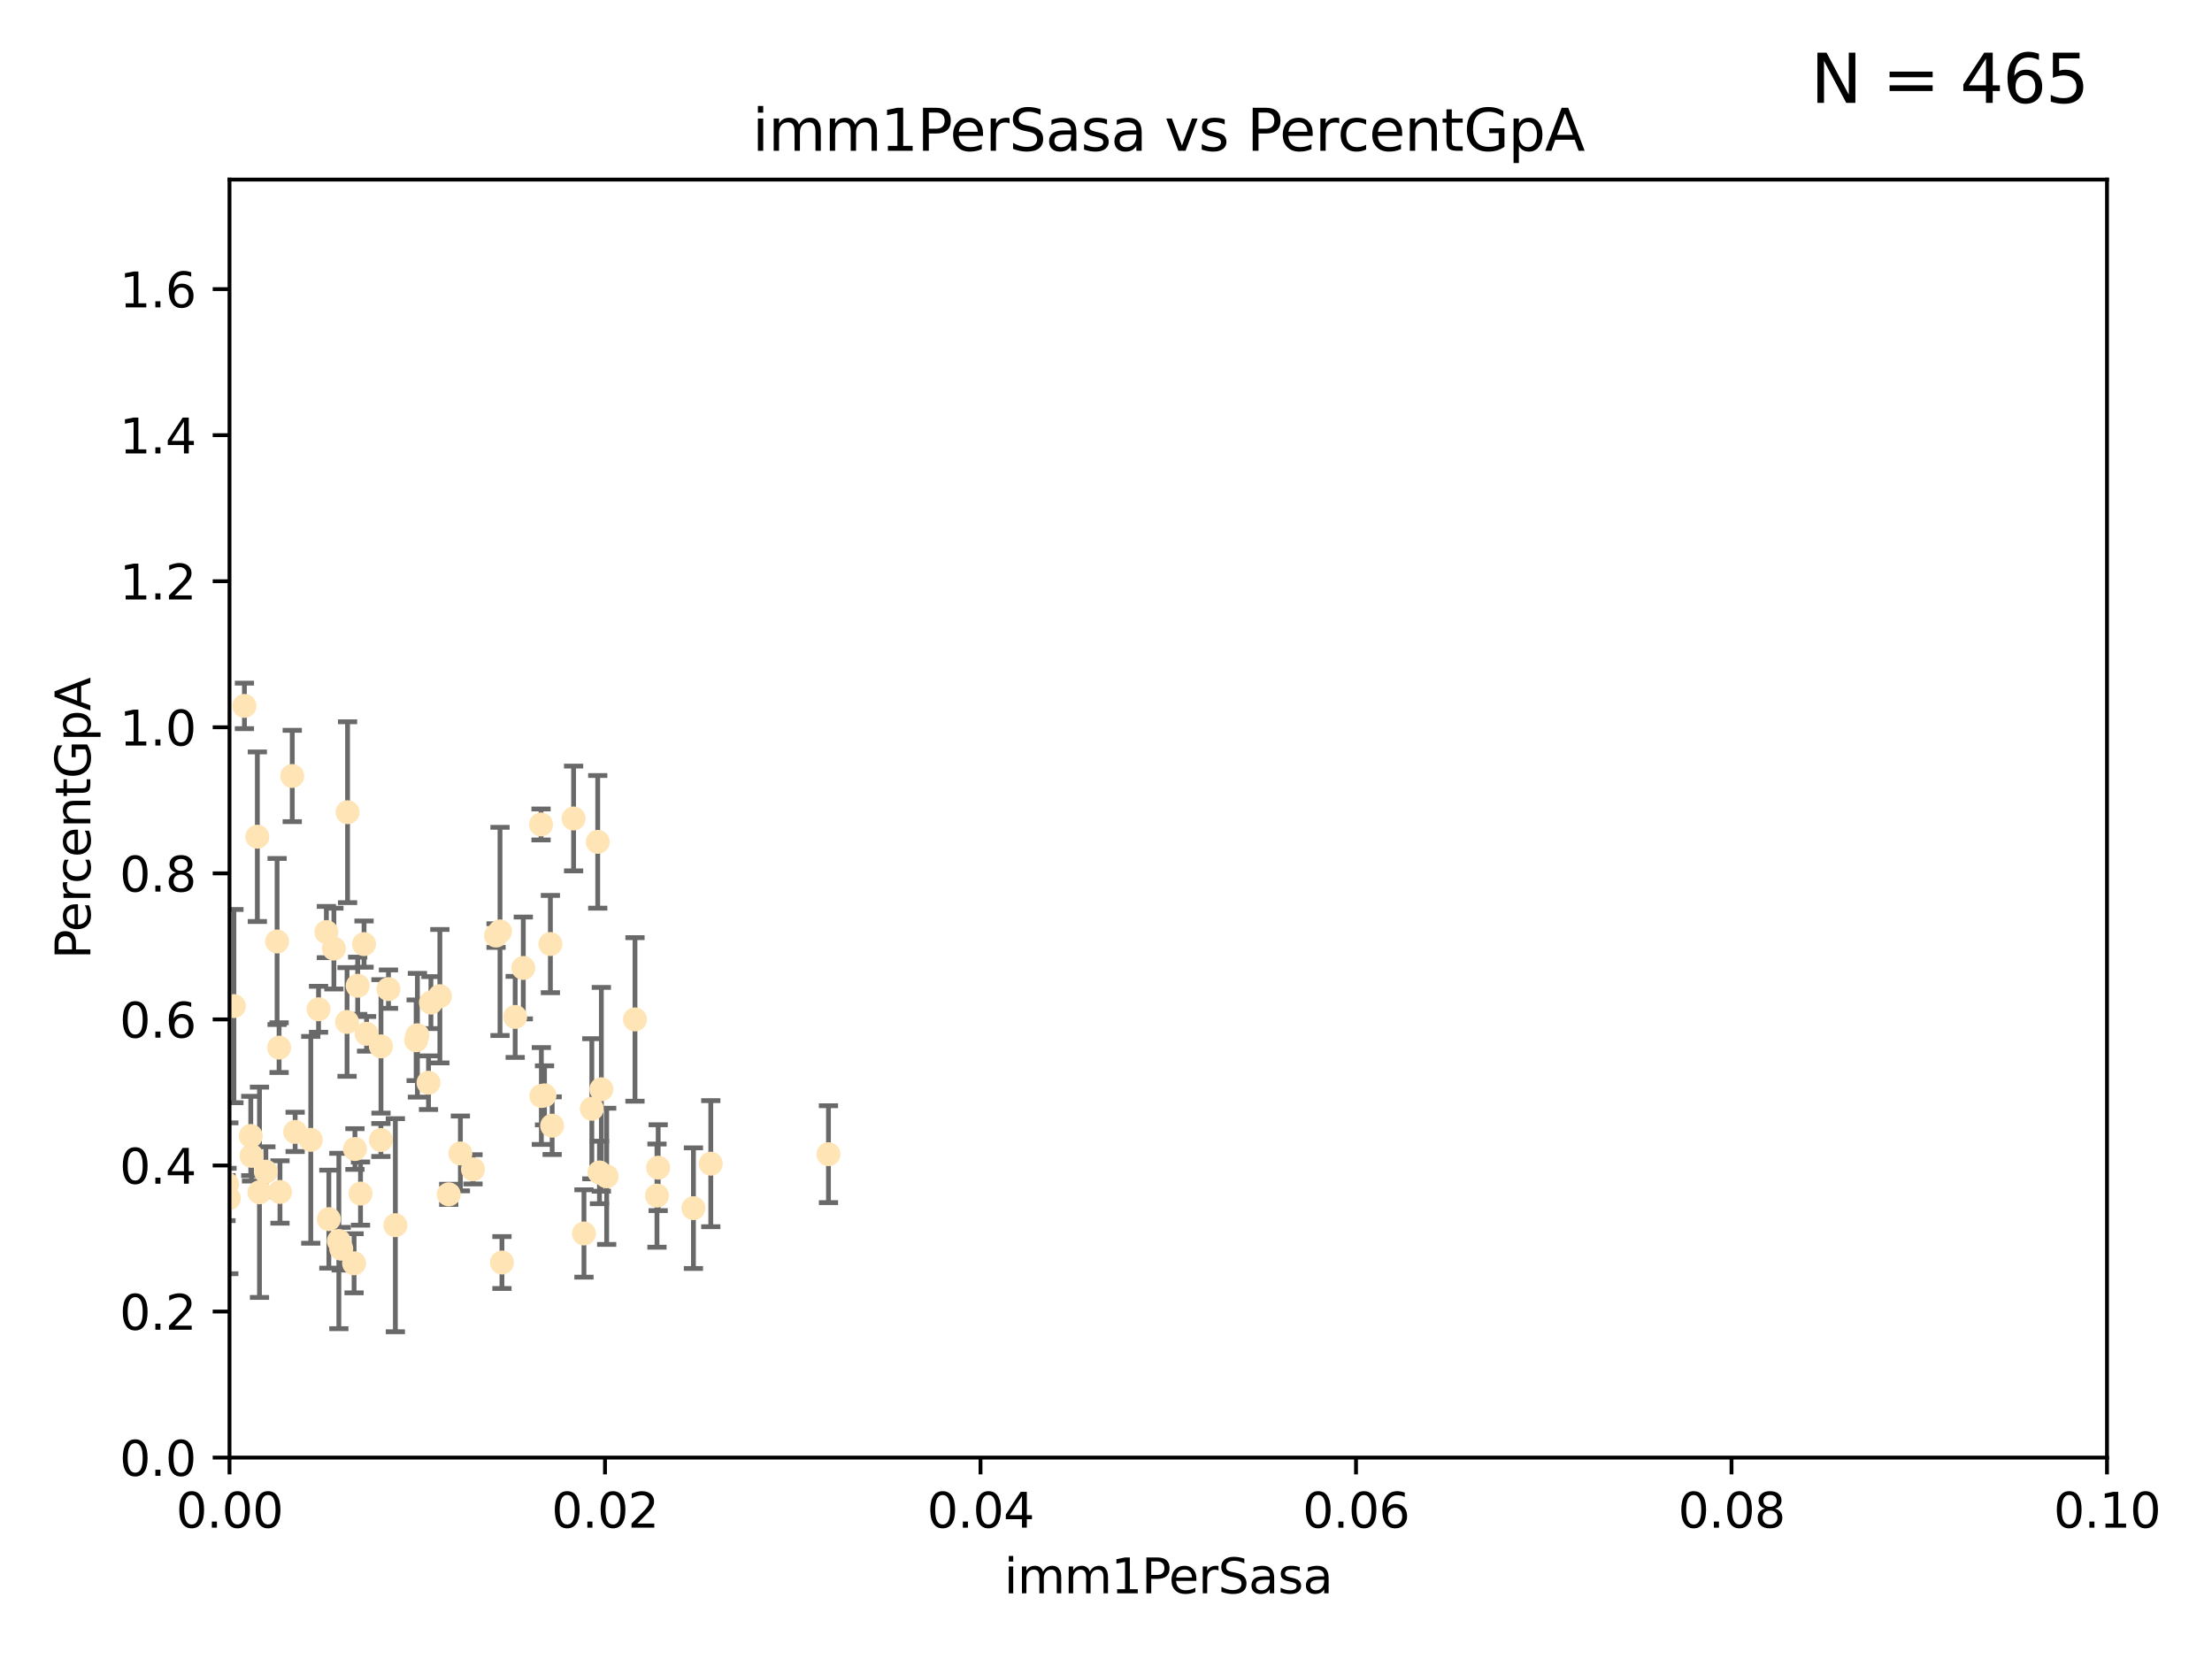 <?xml version="1.0" encoding="utf-8" standalone="no"?>
<!DOCTYPE svg PUBLIC "-//W3C//DTD SVG 1.1//EN"
  "http://www.w3.org/Graphics/SVG/1.1/DTD/svg11.dtd">
<svg xmlns:xlink="http://www.w3.org/1999/xlink" width="460.8pt" height="345.6pt" viewBox="0 0 460.8 345.6" xmlns="http://www.w3.org/2000/svg" version="1.1">
 <defs>
  <style type="text/css">*{stroke-linejoin: round; stroke-linecap: butt}</style>
 </defs>
 <g id="figure_1">
  <g id="patch_1">
   <path d="M 0 345.6 
L 460.8 345.6 
L 460.8 0 
L 0 0 
z
" style="fill: #ffffff"/>
  </g>
  <g id="axes_1">
   <g id="patch_2">
    <path d="M 47.81 303.64 
L 438.93 303.64 
L 438.93 37.411 
L 47.81 37.411 
z
" style="fill: #ffffff"/>
   </g>
   <g id="PathCollection_1">
    <defs>
     <path id="mb1319fdc4f" d="M 0 1.118 
C 0.297 1.118 0.581 1 0.791 0.791 
C 1 0.581 1.118 0.297 1.118 0 
C 1.118 -0.297 1 -0.581 0.791 -0.791 
C 0.581 -1 0.297 -1.118 0 -1.118 
C -0.297 -1.118 -0.581 -1 -0.791 -0.791 
C -1 -0.581 -1.118 -0.297 -1.118 0 
C -1.118 0.297 -1 0.581 -0.791 0.791 
C -0.581 1 -0.297 1.118 0 1.118 
z
" style="stroke: #ffe4b5"/>
    </defs>
    <g clip-path="url(#p8a993b946d)">
     <use xlink:href="#mb1319fdc4f" x="23.788" y="200.406" style="fill: #ffe4b5; stroke: #ffe4b5"/>
     <use xlink:href="#mb1319fdc4f" x="52.396" y="240.787" style="fill: #ffe4b5; stroke: #ffe4b5"/>
     <use xlink:href="#mb1319fdc4f" x="50.92" y="147.056" style="fill: #ffe4b5; stroke: #ffe4b5"/>
     <use xlink:href="#mb1319fdc4f" x="33.891" y="170.567" style="fill: #ffe4b5; stroke: #ffe4b5"/>
     <use xlink:href="#mb1319fdc4f" x="60.881" y="161.653" style="fill: #ffe4b5; stroke: #ffe4b5"/>
     <use xlink:href="#mb1319fdc4f" x="41.197" y="197.729" style="fill: #ffe4b5; stroke: #ffe4b5"/>
     <use xlink:href="#mb1319fdc4f" x="43.038" y="176.757" style="fill: #ffe4b5; stroke: #ffe4b5"/>
     <use xlink:href="#mb1319fdc4f" x="67.993" y="194.165" style="fill: #ffe4b5; stroke: #ffe4b5"/>
     <use xlink:href="#mb1319fdc4f" x="25.242" y="243.061" style="fill: #ffe4b5; stroke: #ffe4b5"/>
     <use xlink:href="#mb1319fdc4f" x="37.661" y="188.55" style="fill: #ffe4b5; stroke: #ffe4b5"/>
     <use xlink:href="#mb1319fdc4f" x="30.053" y="163.702" style="fill: #ffe4b5; stroke: #ffe4b5"/>
     <use xlink:href="#mb1319fdc4f" x="76.364" y="215.363" style="fill: #ffe4b5; stroke: #ffe4b5"/>
     <use xlink:href="#mb1319fdc4f" x="58.14" y="218.238" style="fill: #ffe4b5; stroke: #ffe4b5"/>
     <use xlink:href="#mb1319fdc4f" x="66.359" y="210.247" style="fill: #ffe4b5; stroke: #ffe4b5"/>
     <use xlink:href="#mb1319fdc4f" x="48.729" y="209.587" style="fill: #ffe4b5; stroke: #ffe4b5"/>
     <use xlink:href="#mb1319fdc4f" x="74.512" y="205.351" style="fill: #ffe4b5; stroke: #ffe4b5"/>
     <use xlink:href="#mb1319fdc4f" x="86.957" y="215.664" style="fill: #ffe4b5; stroke: #ffe4b5"/>
     <use xlink:href="#mb1319fdc4f" x="79.346" y="237.484" style="fill: #ffe4b5; stroke: #ffe4b5"/>
     <use xlink:href="#mb1319fdc4f" x="73.939" y="239.364" style="fill: #ffe4b5; stroke: #ffe4b5"/>
     <use xlink:href="#mb1319fdc4f" x="47.077" y="249.587" style="fill: #ffe4b5; stroke: #ffe4b5"/>
     <use xlink:href="#mb1319fdc4f" x="109.012" y="201.644" style="fill: #ffe4b5; stroke: #ffe4b5"/>
     <use xlink:href="#mb1319fdc4f" x="54.055" y="248.374" style="fill: #ffe4b5; stroke: #ffe4b5"/>
     <use xlink:href="#mb1319fdc4f" x="98.532" y="243.591" style="fill: #ffe4b5; stroke: #ffe4b5"/>
     <use xlink:href="#mb1319fdc4f" x="44.284" y="245.794" style="fill: #ffe4b5; stroke: #ffe4b5"/>
     <use xlink:href="#mb1319fdc4f" x="75.837" y="196.674" style="fill: #ffe4b5; stroke: #ffe4b5"/>
     <use xlink:href="#mb1319fdc4f" x="86.691" y="216.706" style="fill: #ffe4b5; stroke: #ffe4b5"/>
     <use xlink:href="#mb1319fdc4f" x="32.829" y="250.558" style="fill: #ffe4b5; stroke: #ffe4b5"/>
     <use xlink:href="#mb1319fdc4f" x="115.025" y="234.499" style="fill: #ffe4b5; stroke: #ffe4b5"/>
     <use xlink:href="#mb1319fdc4f" x="47.289" y="246.679" style="fill: #ffe4b5; stroke: #ffe4b5"/>
     <use xlink:href="#mb1319fdc4f" x="107.322" y="211.84" style="fill: #ffe4b5; stroke: #ffe4b5"/>
     <use xlink:href="#mb1319fdc4f" x="72.297" y="212.895" style="fill: #ffe4b5; stroke: #ffe4b5"/>
     <use xlink:href="#mb1319fdc4f" x="69.557" y="197.606" style="fill: #ffe4b5; stroke: #ffe4b5"/>
     <use xlink:href="#mb1319fdc4f" x="57.724" y="196.13" style="fill: #ffe4b5; stroke: #ffe4b5"/>
     <use xlink:href="#mb1319fdc4f" x="89.768" y="208.86" style="fill: #ffe4b5; stroke: #ffe4b5"/>
     <use xlink:href="#mb1319fdc4f" x="73.761" y="263.169" style="fill: #ffe4b5; stroke: #ffe4b5"/>
     <use xlink:href="#mb1319fdc4f" x="126.382" y="245.048" style="fill: #ffe4b5; stroke: #ffe4b5"/>
     <use xlink:href="#mb1319fdc4f" x="93.481" y="248.802" style="fill: #ffe4b5; stroke: #ffe4b5"/>
     <use xlink:href="#mb1319fdc4f" x="123.288" y="230.974" style="fill: #ffe4b5; stroke: #ffe4b5"/>
     <use xlink:href="#mb1319fdc4f" x="79.367" y="217.98" style="fill: #ffe4b5; stroke: #ffe4b5"/>
     <use xlink:href="#mb1319fdc4f" x="113.432" y="228.185" style="fill: #ffe4b5; stroke: #ffe4b5"/>
     <use xlink:href="#mb1319fdc4f" x="104.161" y="194.031" style="fill: #ffe4b5; stroke: #ffe4b5"/>
     <use xlink:href="#mb1319fdc4f" x="125.273" y="226.92" style="fill: #ffe4b5; stroke: #ffe4b5"/>
     <use xlink:href="#mb1319fdc4f" x="61.485" y="235.794" style="fill: #ffe4b5; stroke: #ffe4b5"/>
     <use xlink:href="#mb1319fdc4f" x="91.631" y="207.524" style="fill: #ffe4b5; stroke: #ffe4b5"/>
     <use xlink:href="#mb1319fdc4f" x="55.382" y="244.081" style="fill: #ffe4b5; stroke: #ffe4b5"/>
     <use xlink:href="#mb1319fdc4f" x="70.589" y="258.519" style="fill: #ffe4b5; stroke: #ffe4b5"/>
     <use xlink:href="#mb1319fdc4f" x="80.925" y="206.053" style="fill: #ffe4b5; stroke: #ffe4b5"/>
     <use xlink:href="#mb1319fdc4f" x="58.325" y="248.307" style="fill: #ffe4b5; stroke: #ffe4b5"/>
     <use xlink:href="#mb1319fdc4f" x="136.859" y="249.069" style="fill: #ffe4b5; stroke: #ffe4b5"/>
     <use xlink:href="#mb1319fdc4f" x="112.776" y="228.316" style="fill: #ffe4b5; stroke: #ffe4b5"/>
     <use xlink:href="#mb1319fdc4f" x="75.102" y="248.643" style="fill: #ffe4b5; stroke: #ffe4b5"/>
     <use xlink:href="#mb1319fdc4f" x="124.879" y="244.243" style="fill: #ffe4b5; stroke: #ffe4b5"/>
     <use xlink:href="#mb1319fdc4f" x="71.084" y="260.129" style="fill: #ffe4b5; stroke: #ffe4b5"/>
     <use xlink:href="#mb1319fdc4f" x="52.241" y="236.643" style="fill: #ffe4b5; stroke: #ffe4b5"/>
     <use xlink:href="#mb1319fdc4f" x="53.612" y="174.301" style="fill: #ffe4b5; stroke: #ffe4b5"/>
     <use xlink:href="#mb1319fdc4f" x="82.362" y="255.231" style="fill: #ffe4b5; stroke: #ffe4b5"/>
     <use xlink:href="#mb1319fdc4f" x="68.507" y="253.967" style="fill: #ffe4b5; stroke: #ffe4b5"/>
     <use xlink:href="#mb1319fdc4f" x="47.667" y="249.626" style="fill: #ffe4b5; stroke: #ffe4b5"/>
     <use xlink:href="#mb1319fdc4f" x="34.126" y="222.728" style="fill: #ffe4b5; stroke: #ffe4b5"/>
     <use xlink:href="#mb1319fdc4f" x="28.336" y="234.123" style="fill: #ffe4b5; stroke: #ffe4b5"/>
     <use xlink:href="#mb1319fdc4f" x="64.74" y="237.449" style="fill: #ffe4b5; stroke: #ffe4b5"/>
     <use xlink:href="#mb1319fdc4f" x="144.455" y="251.681" style="fill: #ffe4b5; stroke: #ffe4b5"/>
     <use xlink:href="#mb1319fdc4f" x="72.405" y="169.199" style="fill: #ffe4b5; stroke: #ffe4b5"/>
     <use xlink:href="#mb1319fdc4f" x="44.303" y="221.785" style="fill: #ffe4b5; stroke: #ffe4b5"/>
     <use xlink:href="#mb1319fdc4f" x="89.266" y="225.548" style="fill: #ffe4b5; stroke: #ffe4b5"/>
     <use xlink:href="#mb1319fdc4f" x="103.339" y="194.9" style="fill: #ffe4b5; stroke: #ffe4b5"/>
     <use xlink:href="#mb1319fdc4f" x="95.907" y="240.283" style="fill: #ffe4b5; stroke: #ffe4b5"/>
     <use xlink:href="#mb1319fdc4f" x="121.651" y="256.956" style="fill: #ffe4b5; stroke: #ffe4b5"/>
     <use xlink:href="#mb1319fdc4f" x="124.518" y="175.373" style="fill: #ffe4b5; stroke: #ffe4b5"/>
     <use xlink:href="#mb1319fdc4f" x="119.49" y="170.505" style="fill: #ffe4b5; stroke: #ffe4b5"/>
     <use xlink:href="#mb1319fdc4f" x="148.068" y="242.416" style="fill: #ffe4b5; stroke: #ffe4b5"/>
     <use xlink:href="#mb1319fdc4f" x="132.28" y="212.364" style="fill: #ffe4b5; stroke: #ffe4b5"/>
     <use xlink:href="#mb1319fdc4f" x="104.566" y="263.005" style="fill: #ffe4b5; stroke: #ffe4b5"/>
     <use xlink:href="#mb1319fdc4f" x="112.709" y="171.748" style="fill: #ffe4b5; stroke: #ffe4b5"/>
     <use xlink:href="#mb1319fdc4f" x="137.11" y="243.251" style="fill: #ffe4b5; stroke: #ffe4b5"/>
     <use xlink:href="#mb1319fdc4f" x="114.657" y="196.663" style="fill: #ffe4b5; stroke: #ffe4b5"/>
     <use xlink:href="#mb1319fdc4f" x="172.583" y="240.435" style="fill: #ffe4b5; stroke: #ffe4b5"/>
    </g>
   </g>
   <g id="matplotlib.axis_1">
    <g id="xtick_1">
     <g id="line2d_1">
      <defs>
       <path id="m1b17024b86" d="M 0 0 
L 0 3.5 
" style="stroke: #000000; stroke-width: 0.8"/>
      </defs>
      <g>
       <use xlink:href="#m1b17024b86" x="47.81" y="303.64" style="stroke: #000000; stroke-width: 0.8"/>
      </g>
     </g>
     <g id="text_1">
      <!-- 0.00 -->
      <g transform="translate(36.677 318.238)scale(0.1 -0.1)">
       <defs>
        <path id="DejaVuSans-30" d="M 2034 4250 
Q 1547 4250 1301 3770 
Q 1056 3291 1056 2328 
Q 1056 1369 1301 889 
Q 1547 409 2034 409 
Q 2525 409 2770 889 
Q 3016 1369 3016 2328 
Q 3016 3291 2770 3770 
Q 2525 4250 2034 4250 
z
M 2034 4750 
Q 2819 4750 3233 4129 
Q 3647 3509 3647 2328 
Q 3647 1150 3233 529 
Q 2819 -91 2034 -91 
Q 1250 -91 836 529 
Q 422 1150 422 2328 
Q 422 3509 836 4129 
Q 1250 4750 2034 4750 
z
" transform="scale(0.016)"/>
        <path id="DejaVuSans-2e" d="M 684 794 
L 1344 794 
L 1344 0 
L 684 0 
L 684 794 
z
" transform="scale(0.016)"/>
       </defs>
       <use xlink:href="#DejaVuSans-30"/>
       <use xlink:href="#DejaVuSans-2e" x="63.623"/>
       <use xlink:href="#DejaVuSans-30" x="95.41"/>
       <use xlink:href="#DejaVuSans-30" x="159.033"/>
      </g>
     </g>
    </g>
    <g id="xtick_2">
     <g id="line2d_2">
      <g>
       <use xlink:href="#m1b17024b86" x="126.034" y="303.64" style="stroke: #000000; stroke-width: 0.8"/>
      </g>
     </g>
     <g id="text_2">
      <!-- 0.02 -->
      <g transform="translate(114.901 318.238)scale(0.1 -0.1)">
       <defs>
        <path id="DejaVuSans-32" d="M 1228 531 
L 3431 531 
L 3431 0 
L 469 0 
L 469 531 
Q 828 903 1448 1529 
Q 2069 2156 2228 2338 
Q 2531 2678 2651 2914 
Q 2772 3150 2772 3378 
Q 2772 3750 2511 3984 
Q 2250 4219 1831 4219 
Q 1534 4219 1204 4116 
Q 875 4013 500 3803 
L 500 4441 
Q 881 4594 1212 4672 
Q 1544 4750 1819 4750 
Q 2544 4750 2975 4387 
Q 3406 4025 3406 3419 
Q 3406 3131 3298 2873 
Q 3191 2616 2906 2266 
Q 2828 2175 2409 1742 
Q 1991 1309 1228 531 
z
" transform="scale(0.016)"/>
       </defs>
       <use xlink:href="#DejaVuSans-30"/>
       <use xlink:href="#DejaVuSans-2e" x="63.623"/>
       <use xlink:href="#DejaVuSans-30" x="95.41"/>
       <use xlink:href="#DejaVuSans-32" x="159.033"/>
      </g>
     </g>
    </g>
    <g id="xtick_3">
     <g id="line2d_3">
      <g>
       <use xlink:href="#m1b17024b86" x="204.258" y="303.64" style="stroke: #000000; stroke-width: 0.8"/>
      </g>
     </g>
     <g id="text_3">
      <!-- 0.04 -->
      <g transform="translate(193.125 318.238)scale(0.1 -0.1)">
       <defs>
        <path id="DejaVuSans-34" d="M 2419 4116 
L 825 1625 
L 2419 1625 
L 2419 4116 
z
M 2253 4666 
L 3047 4666 
L 3047 1625 
L 3713 1625 
L 3713 1100 
L 3047 1100 
L 3047 0 
L 2419 0 
L 2419 1100 
L 313 1100 
L 313 1709 
L 2253 4666 
z
" transform="scale(0.016)"/>
       </defs>
       <use xlink:href="#DejaVuSans-30"/>
       <use xlink:href="#DejaVuSans-2e" x="63.623"/>
       <use xlink:href="#DejaVuSans-30" x="95.41"/>
       <use xlink:href="#DejaVuSans-34" x="159.033"/>
      </g>
     </g>
    </g>
    <g id="xtick_4">
     <g id="line2d_4">
      <g>
       <use xlink:href="#m1b17024b86" x="282.482" y="303.64" style="stroke: #000000; stroke-width: 0.8"/>
      </g>
     </g>
     <g id="text_4">
      <!-- 0.06 -->
      <g transform="translate(271.349 318.238)scale(0.1 -0.1)">
       <defs>
        <path id="DejaVuSans-36" d="M 2113 2584 
Q 1688 2584 1439 2293 
Q 1191 2003 1191 1497 
Q 1191 994 1439 701 
Q 1688 409 2113 409 
Q 2538 409 2786 701 
Q 3034 994 3034 1497 
Q 3034 2003 2786 2293 
Q 2538 2584 2113 2584 
z
M 3366 4563 
L 3366 3988 
Q 3128 4100 2886 4159 
Q 2644 4219 2406 4219 
Q 1781 4219 1451 3797 
Q 1122 3375 1075 2522 
Q 1259 2794 1537 2939 
Q 1816 3084 2150 3084 
Q 2853 3084 3261 2657 
Q 3669 2231 3669 1497 
Q 3669 778 3244 343 
Q 2819 -91 2113 -91 
Q 1303 -91 875 529 
Q 447 1150 447 2328 
Q 447 3434 972 4092 
Q 1497 4750 2381 4750 
Q 2619 4750 2861 4703 
Q 3103 4656 3366 4563 
z
" transform="scale(0.016)"/>
       </defs>
       <use xlink:href="#DejaVuSans-30"/>
       <use xlink:href="#DejaVuSans-2e" x="63.623"/>
       <use xlink:href="#DejaVuSans-30" x="95.41"/>
       <use xlink:href="#DejaVuSans-36" x="159.033"/>
      </g>
     </g>
    </g>
    <g id="xtick_5">
     <g id="line2d_5">
      <g>
       <use xlink:href="#m1b17024b86" x="360.706" y="303.64" style="stroke: #000000; stroke-width: 0.8"/>
      </g>
     </g>
     <g id="text_5">
      <!-- 0.08 -->
      <g transform="translate(349.573 318.238)scale(0.1 -0.1)">
       <defs>
        <path id="DejaVuSans-38" d="M 2034 2216 
Q 1584 2216 1326 1975 
Q 1069 1734 1069 1313 
Q 1069 891 1326 650 
Q 1584 409 2034 409 
Q 2484 409 2743 651 
Q 3003 894 3003 1313 
Q 3003 1734 2745 1975 
Q 2488 2216 2034 2216 
z
M 1403 2484 
Q 997 2584 770 2862 
Q 544 3141 544 3541 
Q 544 4100 942 4425 
Q 1341 4750 2034 4750 
Q 2731 4750 3128 4425 
Q 3525 4100 3525 3541 
Q 3525 3141 3298 2862 
Q 3072 2584 2669 2484 
Q 3125 2378 3379 2068 
Q 3634 1759 3634 1313 
Q 3634 634 3220 271 
Q 2806 -91 2034 -91 
Q 1263 -91 848 271 
Q 434 634 434 1313 
Q 434 1759 690 2068 
Q 947 2378 1403 2484 
z
M 1172 3481 
Q 1172 3119 1398 2916 
Q 1625 2713 2034 2713 
Q 2441 2713 2670 2916 
Q 2900 3119 2900 3481 
Q 2900 3844 2670 4047 
Q 2441 4250 2034 4250 
Q 1625 4250 1398 4047 
Q 1172 3844 1172 3481 
z
" transform="scale(0.016)"/>
       </defs>
       <use xlink:href="#DejaVuSans-30"/>
       <use xlink:href="#DejaVuSans-2e" x="63.623"/>
       <use xlink:href="#DejaVuSans-30" x="95.41"/>
       <use xlink:href="#DejaVuSans-38" x="159.033"/>
      </g>
     </g>
    </g>
    <g id="xtick_6">
     <g id="line2d_6">
      <g>
       <use xlink:href="#m1b17024b86" x="438.93" y="303.64" style="stroke: #000000; stroke-width: 0.8"/>
      </g>
     </g>
     <g id="text_6">
      <!-- 0.10 -->
      <g transform="translate(427.797 318.238)scale(0.1 -0.1)">
       <defs>
        <path id="DejaVuSans-31" d="M 794 531 
L 1825 531 
L 1825 4091 
L 703 3866 
L 703 4441 
L 1819 4666 
L 2450 4666 
L 2450 531 
L 3481 531 
L 3481 0 
L 794 0 
L 794 531 
z
" transform="scale(0.016)"/>
       </defs>
       <use xlink:href="#DejaVuSans-30"/>
       <use xlink:href="#DejaVuSans-2e" x="63.623"/>
       <use xlink:href="#DejaVuSans-31" x="95.41"/>
       <use xlink:href="#DejaVuSans-30" x="159.033"/>
      </g>
     </g>
    </g>
    <g id="text_7">
     <!-- imm1PerSasa -->
     <g transform="translate(209.186 331.917)scale(0.1 -0.1)">
      <defs>
       <path id="DejaVuSans-69" d="M 603 3500 
L 1178 3500 
L 1178 0 
L 603 0 
L 603 3500 
z
M 603 4863 
L 1178 4863 
L 1178 4134 
L 603 4134 
L 603 4863 
z
" transform="scale(0.016)"/>
       <path id="DejaVuSans-6d" d="M 3328 2828 
Q 3544 3216 3844 3400 
Q 4144 3584 4550 3584 
Q 5097 3584 5394 3201 
Q 5691 2819 5691 2113 
L 5691 0 
L 5113 0 
L 5113 2094 
Q 5113 2597 4934 2840 
Q 4756 3084 4391 3084 
Q 3944 3084 3684 2787 
Q 3425 2491 3425 1978 
L 3425 0 
L 2847 0 
L 2847 2094 
Q 2847 2600 2669 2842 
Q 2491 3084 2119 3084 
Q 1678 3084 1418 2786 
Q 1159 2488 1159 1978 
L 1159 0 
L 581 0 
L 581 3500 
L 1159 3500 
L 1159 2956 
Q 1356 3278 1631 3431 
Q 1906 3584 2284 3584 
Q 2666 3584 2933 3390 
Q 3200 3197 3328 2828 
z
" transform="scale(0.016)"/>
       <path id="DejaVuSans-50" d="M 1259 4147 
L 1259 2394 
L 2053 2394 
Q 2494 2394 2734 2622 
Q 2975 2850 2975 3272 
Q 2975 3691 2734 3919 
Q 2494 4147 2053 4147 
L 1259 4147 
z
M 628 4666 
L 2053 4666 
Q 2838 4666 3239 4311 
Q 3641 3956 3641 3272 
Q 3641 2581 3239 2228 
Q 2838 1875 2053 1875 
L 1259 1875 
L 1259 0 
L 628 0 
L 628 4666 
z
" transform="scale(0.016)"/>
       <path id="DejaVuSans-65" d="M 3597 1894 
L 3597 1613 
L 953 1613 
Q 991 1019 1311 708 
Q 1631 397 2203 397 
Q 2534 397 2845 478 
Q 3156 559 3463 722 
L 3463 178 
Q 3153 47 2828 -22 
Q 2503 -91 2169 -91 
Q 1331 -91 842 396 
Q 353 884 353 1716 
Q 353 2575 817 3079 
Q 1281 3584 2069 3584 
Q 2775 3584 3186 3129 
Q 3597 2675 3597 1894 
z
M 3022 2063 
Q 3016 2534 2758 2815 
Q 2500 3097 2075 3097 
Q 1594 3097 1305 2825 
Q 1016 2553 972 2059 
L 3022 2063 
z
" transform="scale(0.016)"/>
       <path id="DejaVuSans-72" d="M 2631 2963 
Q 2534 3019 2420 3045 
Q 2306 3072 2169 3072 
Q 1681 3072 1420 2755 
Q 1159 2438 1159 1844 
L 1159 0 
L 581 0 
L 581 3500 
L 1159 3500 
L 1159 2956 
Q 1341 3275 1631 3429 
Q 1922 3584 2338 3584 
Q 2397 3584 2469 3576 
Q 2541 3569 2628 3553 
L 2631 2963 
z
" transform="scale(0.016)"/>
       <path id="DejaVuSans-53" d="M 3425 4513 
L 3425 3897 
Q 3066 4069 2747 4153 
Q 2428 4238 2131 4238 
Q 1616 4238 1336 4038 
Q 1056 3838 1056 3469 
Q 1056 3159 1242 3001 
Q 1428 2844 1947 2747 
L 2328 2669 
Q 3034 2534 3370 2195 
Q 3706 1856 3706 1288 
Q 3706 609 3251 259 
Q 2797 -91 1919 -91 
Q 1588 -91 1214 -16 
Q 841 59 441 206 
L 441 856 
Q 825 641 1194 531 
Q 1563 422 1919 422 
Q 2459 422 2753 634 
Q 3047 847 3047 1241 
Q 3047 1584 2836 1778 
Q 2625 1972 2144 2069 
L 1759 2144 
Q 1053 2284 737 2584 
Q 422 2884 422 3419 
Q 422 4038 858 4394 
Q 1294 4750 2059 4750 
Q 2388 4750 2728 4690 
Q 3069 4631 3425 4513 
z
" transform="scale(0.016)"/>
       <path id="DejaVuSans-61" d="M 2194 1759 
Q 1497 1759 1228 1600 
Q 959 1441 959 1056 
Q 959 750 1161 570 
Q 1363 391 1709 391 
Q 2188 391 2477 730 
Q 2766 1069 2766 1631 
L 2766 1759 
L 2194 1759 
z
M 3341 1997 
L 3341 0 
L 2766 0 
L 2766 531 
Q 2569 213 2275 61 
Q 1981 -91 1556 -91 
Q 1019 -91 701 211 
Q 384 513 384 1019 
Q 384 1609 779 1909 
Q 1175 2209 1959 2209 
L 2766 2209 
L 2766 2266 
Q 2766 2663 2505 2880 
Q 2244 3097 1772 3097 
Q 1472 3097 1187 3025 
Q 903 2953 641 2809 
L 641 3341 
Q 956 3463 1253 3523 
Q 1550 3584 1831 3584 
Q 2591 3584 2966 3190 
Q 3341 2797 3341 1997 
z
" transform="scale(0.016)"/>
       <path id="DejaVuSans-73" d="M 2834 3397 
L 2834 2853 
Q 2591 2978 2328 3040 
Q 2066 3103 1784 3103 
Q 1356 3103 1142 2972 
Q 928 2841 928 2578 
Q 928 2378 1081 2264 
Q 1234 2150 1697 2047 
L 1894 2003 
Q 2506 1872 2764 1633 
Q 3022 1394 3022 966 
Q 3022 478 2636 193 
Q 2250 -91 1575 -91 
Q 1294 -91 989 -36 
Q 684 19 347 128 
L 347 722 
Q 666 556 975 473 
Q 1284 391 1588 391 
Q 1994 391 2212 530 
Q 2431 669 2431 922 
Q 2431 1156 2273 1281 
Q 2116 1406 1581 1522 
L 1381 1569 
Q 847 1681 609 1914 
Q 372 2147 372 2553 
Q 372 3047 722 3315 
Q 1072 3584 1716 3584 
Q 2034 3584 2315 3537 
Q 2597 3491 2834 3397 
z
" transform="scale(0.016)"/>
      </defs>
      <use xlink:href="#DejaVuSans-69"/>
      <use xlink:href="#DejaVuSans-6d" x="27.783"/>
      <use xlink:href="#DejaVuSans-6d" x="125.195"/>
      <use xlink:href="#DejaVuSans-31" x="222.607"/>
      <use xlink:href="#DejaVuSans-50" x="286.23"/>
      <use xlink:href="#DejaVuSans-65" x="342.908"/>
      <use xlink:href="#DejaVuSans-72" x="404.432"/>
      <use xlink:href="#DejaVuSans-53" x="445.545"/>
      <use xlink:href="#DejaVuSans-61" x="509.021"/>
      <use xlink:href="#DejaVuSans-73" x="570.301"/>
      <use xlink:href="#DejaVuSans-61" x="622.4"/>
     </g>
    </g>
   </g>
   <g id="matplotlib.axis_2">
    <g id="ytick_1">
     <g id="line2d_7">
      <defs>
       <path id="m7e00303061" d="M 0 0 
L -3.5 0 
" style="stroke: #000000; stroke-width: 0.8"/>
      </defs>
      <g>
       <use xlink:href="#m7e00303061" x="47.81" y="303.64" style="stroke: #000000; stroke-width: 0.8"/>
      </g>
     </g>
     <g id="text_8">
      <!-- 0.0 -->
      <g transform="translate(24.907 307.439)scale(0.1 -0.1)">
       <use xlink:href="#DejaVuSans-30"/>
       <use xlink:href="#DejaVuSans-2e" x="63.623"/>
       <use xlink:href="#DejaVuSans-30" x="95.41"/>
      </g>
     </g>
    </g>
    <g id="ytick_2">
     <g id="line2d_8">
      <g>
       <use xlink:href="#m7e00303061" x="47.81" y="273.214" style="stroke: #000000; stroke-width: 0.8"/>
      </g>
     </g>
     <g id="text_9">
      <!-- 0.2 -->
      <g transform="translate(24.907 277.013)scale(0.1 -0.1)">
       <use xlink:href="#DejaVuSans-30"/>
       <use xlink:href="#DejaVuSans-2e" x="63.623"/>
       <use xlink:href="#DejaVuSans-32" x="95.41"/>
      </g>
     </g>
    </g>
    <g id="ytick_3">
     <g id="line2d_9">
      <g>
       <use xlink:href="#m7e00303061" x="47.81" y="242.788" style="stroke: #000000; stroke-width: 0.8"/>
      </g>
     </g>
     <g id="text_10">
      <!-- 0.4 -->
      <g transform="translate(24.907 246.587)scale(0.1 -0.1)">
       <use xlink:href="#DejaVuSans-30"/>
       <use xlink:href="#DejaVuSans-2e" x="63.623"/>
       <use xlink:href="#DejaVuSans-34" x="95.41"/>
      </g>
     </g>
    </g>
    <g id="ytick_4">
     <g id="line2d_10">
      <g>
       <use xlink:href="#m7e00303061" x="47.81" y="212.362" style="stroke: #000000; stroke-width: 0.8"/>
      </g>
     </g>
     <g id="text_11">
      <!-- 0.6 -->
      <g transform="translate(24.907 216.161)scale(0.1 -0.1)">
       <use xlink:href="#DejaVuSans-30"/>
       <use xlink:href="#DejaVuSans-2e" x="63.623"/>
       <use xlink:href="#DejaVuSans-36" x="95.41"/>
      </g>
     </g>
    </g>
    <g id="ytick_5">
     <g id="line2d_11">
      <g>
       <use xlink:href="#m7e00303061" x="47.81" y="181.935" style="stroke: #000000; stroke-width: 0.8"/>
      </g>
     </g>
     <g id="text_12">
      <!-- 0.8 -->
      <g transform="translate(24.907 185.735)scale(0.1 -0.1)">
       <use xlink:href="#DejaVuSans-30"/>
       <use xlink:href="#DejaVuSans-2e" x="63.623"/>
       <use xlink:href="#DejaVuSans-38" x="95.41"/>
      </g>
     </g>
    </g>
    <g id="ytick_6">
     <g id="line2d_12">
      <g>
       <use xlink:href="#m7e00303061" x="47.81" y="151.509" style="stroke: #000000; stroke-width: 0.8"/>
      </g>
     </g>
     <g id="text_13">
      <!-- 1.0 -->
      <g transform="translate(24.907 155.308)scale(0.1 -0.1)">
       <use xlink:href="#DejaVuSans-31"/>
       <use xlink:href="#DejaVuSans-2e" x="63.623"/>
       <use xlink:href="#DejaVuSans-30" x="95.41"/>
      </g>
     </g>
    </g>
    <g id="ytick_7">
     <g id="line2d_13">
      <g>
       <use xlink:href="#m7e00303061" x="47.81" y="121.083" style="stroke: #000000; stroke-width: 0.8"/>
      </g>
     </g>
     <g id="text_14">
      <!-- 1.2 -->
      <g transform="translate(24.907 124.882)scale(0.1 -0.1)">
       <use xlink:href="#DejaVuSans-31"/>
       <use xlink:href="#DejaVuSans-2e" x="63.623"/>
       <use xlink:href="#DejaVuSans-32" x="95.41"/>
      </g>
     </g>
    </g>
    <g id="ytick_8">
     <g id="line2d_14">
      <g>
       <use xlink:href="#m7e00303061" x="47.81" y="90.657" style="stroke: #000000; stroke-width: 0.8"/>
      </g>
     </g>
     <g id="text_15">
      <!-- 1.4 -->
      <g transform="translate(24.907 94.456)scale(0.1 -0.1)">
       <use xlink:href="#DejaVuSans-31"/>
       <use xlink:href="#DejaVuSans-2e" x="63.623"/>
       <use xlink:href="#DejaVuSans-34" x="95.41"/>
      </g>
     </g>
    </g>
    <g id="ytick_9">
     <g id="line2d_15">
      <g>
       <use xlink:href="#m7e00303061" x="47.81" y="60.231" style="stroke: #000000; stroke-width: 0.8"/>
      </g>
     </g>
     <g id="text_16">
      <!-- 1.6 -->
      <g transform="translate(24.907 64.03)scale(0.1 -0.1)">
       <use xlink:href="#DejaVuSans-31"/>
       <use xlink:href="#DejaVuSans-2e" x="63.623"/>
       <use xlink:href="#DejaVuSans-36" x="95.41"/>
      </g>
     </g>
    </g>
    <g id="text_17">
     <!-- PercentGpA -->
     <g transform="translate(18.827 199.802)rotate(-90)scale(0.1 -0.1)">
      <defs>
       <path id="DejaVuSans-63" d="M 3122 3366 
L 3122 2828 
Q 2878 2963 2633 3030 
Q 2388 3097 2138 3097 
Q 1578 3097 1268 2742 
Q 959 2388 959 1747 
Q 959 1106 1268 751 
Q 1578 397 2138 397 
Q 2388 397 2633 464 
Q 2878 531 3122 666 
L 3122 134 
Q 2881 22 2623 -34 
Q 2366 -91 2075 -91 
Q 1284 -91 818 406 
Q 353 903 353 1747 
Q 353 2603 823 3093 
Q 1294 3584 2113 3584 
Q 2378 3584 2631 3529 
Q 2884 3475 3122 3366 
z
" transform="scale(0.016)"/>
       <path id="DejaVuSans-6e" d="M 3513 2113 
L 3513 0 
L 2938 0 
L 2938 2094 
Q 2938 2591 2744 2837 
Q 2550 3084 2163 3084 
Q 1697 3084 1428 2787 
Q 1159 2491 1159 1978 
L 1159 0 
L 581 0 
L 581 3500 
L 1159 3500 
L 1159 2956 
Q 1366 3272 1645 3428 
Q 1925 3584 2291 3584 
Q 2894 3584 3203 3211 
Q 3513 2838 3513 2113 
z
" transform="scale(0.016)"/>
       <path id="DejaVuSans-74" d="M 1172 4494 
L 1172 3500 
L 2356 3500 
L 2356 3053 
L 1172 3053 
L 1172 1153 
Q 1172 725 1289 603 
Q 1406 481 1766 481 
L 2356 481 
L 2356 0 
L 1766 0 
Q 1100 0 847 248 
Q 594 497 594 1153 
L 594 3053 
L 172 3053 
L 172 3500 
L 594 3500 
L 594 4494 
L 1172 4494 
z
" transform="scale(0.016)"/>
       <path id="DejaVuSans-47" d="M 3809 666 
L 3809 1919 
L 2778 1919 
L 2778 2438 
L 4434 2438 
L 4434 434 
Q 4069 175 3628 42 
Q 3188 -91 2688 -91 
Q 1594 -91 976 548 
Q 359 1188 359 2328 
Q 359 3472 976 4111 
Q 1594 4750 2688 4750 
Q 3144 4750 3555 4637 
Q 3966 4525 4313 4306 
L 4313 3634 
Q 3963 3931 3569 4081 
Q 3175 4231 2741 4231 
Q 1884 4231 1454 3753 
Q 1025 3275 1025 2328 
Q 1025 1384 1454 906 
Q 1884 428 2741 428 
Q 3075 428 3337 486 
Q 3600 544 3809 666 
z
" transform="scale(0.016)"/>
       <path id="DejaVuSans-70" d="M 1159 525 
L 1159 -1331 
L 581 -1331 
L 581 3500 
L 1159 3500 
L 1159 2969 
Q 1341 3281 1617 3432 
Q 1894 3584 2278 3584 
Q 2916 3584 3314 3078 
Q 3713 2572 3713 1747 
Q 3713 922 3314 415 
Q 2916 -91 2278 -91 
Q 1894 -91 1617 61 
Q 1341 213 1159 525 
z
M 3116 1747 
Q 3116 2381 2855 2742 
Q 2594 3103 2138 3103 
Q 1681 3103 1420 2742 
Q 1159 2381 1159 1747 
Q 1159 1113 1420 752 
Q 1681 391 2138 391 
Q 2594 391 2855 752 
Q 3116 1113 3116 1747 
z
" transform="scale(0.016)"/>
       <path id="DejaVuSans-41" d="M 2188 4044 
L 1331 1722 
L 3047 1722 
L 2188 4044 
z
M 1831 4666 
L 2547 4666 
L 4325 0 
L 3669 0 
L 3244 1197 
L 1141 1197 
L 716 0 
L 50 0 
L 1831 4666 
z
" transform="scale(0.016)"/>
      </defs>
      <use xlink:href="#DejaVuSans-50"/>
      <use xlink:href="#DejaVuSans-65" x="56.678"/>
      <use xlink:href="#DejaVuSans-72" x="118.201"/>
      <use xlink:href="#DejaVuSans-63" x="157.064"/>
      <use xlink:href="#DejaVuSans-65" x="212.045"/>
      <use xlink:href="#DejaVuSans-6e" x="273.568"/>
      <use xlink:href="#DejaVuSans-74" x="336.947"/>
      <use xlink:href="#DejaVuSans-47" x="376.156"/>
      <use xlink:href="#DejaVuSans-70" x="453.646"/>
      <use xlink:href="#DejaVuSans-41" x="517.123"/>
     </g>
    </g>
   </g>
   <g id="LineCollection_1">
    <path d="M 23.788 204.009 
L 23.788 196.802 
" clip-path="url(#p8a993b946d)" style="fill: none; stroke: #696969"/>
    <path d="M 52.396 246.04 
L 52.396 235.533 
" clip-path="url(#p8a993b946d)" style="fill: none; stroke: #696969"/>
    <path d="M 50.92 151.794 
L 50.92 142.317 
" clip-path="url(#p8a993b946d)" style="fill: none; stroke: #696969"/>
    <path d="M 33.891 179.609 
L 33.891 161.524 
" clip-path="url(#p8a993b946d)" style="fill: none; stroke: #696969"/>
    <path d="M 60.881 171.166 
L 60.881 152.139 
" clip-path="url(#p8a993b946d)" style="fill: none; stroke: #696969"/>
    <path d="M 41.197 212.161 
L 41.197 183.297 
" clip-path="url(#p8a993b946d)" style="fill: none; stroke: #696969"/>
    <path d="M 43.038 198.388 
L 43.038 155.126 
" clip-path="url(#p8a993b946d)" style="fill: none; stroke: #696969"/>
    <path d="M 67.993 199.505 
L 67.993 188.825 
" clip-path="url(#p8a993b946d)" style="fill: none; stroke: #696969"/>
    <path d="M 25.242 251.589 
L 25.242 234.532 
" clip-path="url(#p8a993b946d)" style="fill: none; stroke: #696969"/>
    <path d="M 37.661 209.585 
L 37.661 167.515 
" clip-path="url(#p8a993b946d)" style="fill: none; stroke: #696969"/>
    <path d="M 30.053 173.048 
L 30.053 154.357 
" clip-path="url(#p8a993b946d)" style="fill: none; stroke: #696969"/>
    <path d="M 76.364 218.973 
L 76.364 211.753 
" clip-path="url(#p8a993b946d)" style="fill: none; stroke: #696969"/>
    <path d="M 58.14 223.421 
L 58.14 213.054 
" clip-path="url(#p8a993b946d)" style="fill: none; stroke: #696969"/>
    <path d="M 66.359 215.032 
L 66.359 205.463 
" clip-path="url(#p8a993b946d)" style="fill: none; stroke: #696969"/>
    <path d="M 48.729 229.712 
L 48.729 189.461 
" clip-path="url(#p8a993b946d)" style="fill: none; stroke: #696969"/>
    <path d="M 74.512 211.31 
L 74.512 199.391 
" clip-path="url(#p8a993b946d)" style="fill: none; stroke: #696969"/>
    <path d="M 86.957 228.553 
L 86.957 202.775 
" clip-path="url(#p8a993b946d)" style="fill: none; stroke: #696969"/>
    <path d="M 79.346 240.92 
L 79.346 234.048 
" clip-path="url(#p8a993b946d)" style="fill: none; stroke: #696969"/>
    <path d="M 73.939 243.606 
L 73.939 235.121 
" clip-path="url(#p8a993b946d)" style="fill: none; stroke: #696969"/>
    <path d="M 47.077 254.283 
L 47.077 244.892 
" clip-path="url(#p8a993b946d)" style="fill: none; stroke: #696969"/>
    <path d="M 109.012 212.251 
L 109.012 191.038 
" clip-path="url(#p8a993b946d)" style="fill: none; stroke: #696969"/>
    <path d="M 54.055 270.281 
L 54.055 226.467 
" clip-path="url(#p8a993b946d)" style="fill: none; stroke: #696969"/>
    <path d="M 98.532 246.637 
L 98.532 240.546 
" clip-path="url(#p8a993b946d)" style="fill: none; stroke: #696969"/>
    <path d="M 44.284 260.183 
L 44.284 231.405 
" clip-path="url(#p8a993b946d)" style="fill: none; stroke: #696969"/>
    <path d="M 75.837 201.485 
L 75.837 191.863 
" clip-path="url(#p8a993b946d)" style="fill: none; stroke: #696969"/>
    <path d="M 86.691 225.111 
L 86.691 208.301 
" clip-path="url(#p8a993b946d)" style="fill: none; stroke: #696969"/>
    <path d="M 32.829 267.476 
L 32.829 233.641 
" clip-path="url(#p8a993b946d)" style="fill: none; stroke: #696969"/>
    <path d="M 115.025 240.502 
L 115.025 228.497 
" clip-path="url(#p8a993b946d)" style="fill: none; stroke: #696969"/>
    <path d="M 47.289 249.984 
L 47.289 243.373 
" clip-path="url(#p8a993b946d)" style="fill: none; stroke: #696969"/>
    <path d="M 107.322 220.278 
L 107.322 203.401 
" clip-path="url(#p8a993b946d)" style="fill: none; stroke: #696969"/>
    <path d="M 72.297 224.215 
L 72.297 201.574 
" clip-path="url(#p8a993b946d)" style="fill: none; stroke: #696969"/>
    <path d="M 69.557 206.023 
L 69.557 189.189 
" clip-path="url(#p8a993b946d)" style="fill: none; stroke: #696969"/>
    <path d="M 57.724 213.426 
L 57.724 178.835 
" clip-path="url(#p8a993b946d)" style="fill: none; stroke: #696969"/>
    <path d="M 89.768 214.272 
L 89.768 203.448 
" clip-path="url(#p8a993b946d)" style="fill: none; stroke: #696969"/>
    <path d="M 73.761 269.326 
L 73.761 257.011 
" clip-path="url(#p8a993b946d)" style="fill: none; stroke: #696969"/>
    <path d="M 126.382 259.236 
L 126.382 230.86 
" clip-path="url(#p8a993b946d)" style="fill: none; stroke: #696969"/>
    <path d="M 93.481 250.902 
L 93.481 246.701 
" clip-path="url(#p8a993b946d)" style="fill: none; stroke: #696969"/>
    <path d="M 123.288 245.568 
L 123.288 216.38 
" clip-path="url(#p8a993b946d)" style="fill: none; stroke: #696969"/>
    <path d="M 79.367 231.879 
L 79.367 204.081 
" clip-path="url(#p8a993b946d)" style="fill: none; stroke: #696969"/>
    <path d="M 113.432 234.339 
L 113.432 222.031 
" clip-path="url(#p8a993b946d)" style="fill: none; stroke: #696969"/>
    <path d="M 104.161 215.715 
L 104.161 172.348 
" clip-path="url(#p8a993b946d)" style="fill: none; stroke: #696969"/>
    <path d="M 125.273 248.148 
L 125.273 205.692 
" clip-path="url(#p8a993b946d)" style="fill: none; stroke: #696969"/>
    <path d="M 61.485 239.887 
L 61.485 231.702 
" clip-path="url(#p8a993b946d)" style="fill: none; stroke: #696969"/>
    <path d="M 91.631 221.421 
L 91.631 193.628 
" clip-path="url(#p8a993b946d)" style="fill: none; stroke: #696969"/>
    <path d="M 55.382 249.266 
L 55.382 238.895 
" clip-path="url(#p8a993b946d)" style="fill: none; stroke: #696969"/>
    <path d="M 70.589 276.785 
L 70.589 240.253 
" clip-path="url(#p8a993b946d)" style="fill: none; stroke: #696969"/>
    <path d="M 80.925 210.052 
L 80.925 202.055 
" clip-path="url(#p8a993b946d)" style="fill: none; stroke: #696969"/>
    <path d="M 58.325 254.808 
L 58.325 241.806 
" clip-path="url(#p8a993b946d)" style="fill: none; stroke: #696969"/>
    <path d="M 136.859 259.819 
L 136.859 238.318 
" clip-path="url(#p8a993b946d)" style="fill: none; stroke: #696969"/>
    <path d="M 112.776 238.402 
L 112.776 218.231 
" clip-path="url(#p8a993b946d)" style="fill: none; stroke: #696969"/>
    <path d="M 75.102 255.224 
L 75.102 242.062 
" clip-path="url(#p8a993b946d)" style="fill: none; stroke: #696969"/>
    <path d="M 124.879 250.754 
L 124.879 237.733 
" clip-path="url(#p8a993b946d)" style="fill: none; stroke: #696969"/>
    <path d="M 71.084 264.576 
L 71.084 255.682 
" clip-path="url(#p8a993b946d)" style="fill: none; stroke: #696969"/>
    <path d="M 52.241 244.902 
L 52.241 228.385 
" clip-path="url(#p8a993b946d)" style="fill: none; stroke: #696969"/>
    <path d="M 53.612 191.963 
L 53.612 156.639 
" clip-path="url(#p8a993b946d)" style="fill: none; stroke: #696969"/>
    <path d="M 82.362 277.426 
L 82.362 233.036 
" clip-path="url(#p8a993b946d)" style="fill: none; stroke: #696969"/>
    <path d="M 68.507 264.171 
L 68.507 243.763 
" clip-path="url(#p8a993b946d)" style="fill: none; stroke: #696969"/>
    <path d="M 47.667 265.341 
L 47.667 233.912 
" clip-path="url(#p8a993b946d)" style="fill: none; stroke: #696969"/>
    <path d="M 34.126 230.02 
L 34.126 215.436 
" clip-path="url(#p8a993b946d)" style="fill: none; stroke: #696969"/>
    <path d="M 28.336 244.757 
L 28.336 223.488 
" clip-path="url(#p8a993b946d)" style="fill: none; stroke: #696969"/>
    <path d="M 64.74 258.989 
L 64.74 215.909 
" clip-path="url(#p8a993b946d)" style="fill: none; stroke: #696969"/>
    <path d="M 144.455 264.248 
L 144.455 239.115 
" clip-path="url(#p8a993b946d)" style="fill: none; stroke: #696969"/>
    <path d="M 72.405 188.036 
L 72.405 150.363 
" clip-path="url(#p8a993b946d)" style="fill: none; stroke: #696969"/>
    <path d="M 44.303 225.847 
L 44.303 217.724 
" clip-path="url(#p8a993b946d)" style="fill: none; stroke: #696969"/>
    <path d="M 89.266 231.135 
L 89.266 219.961 
" clip-path="url(#p8a993b946d)" style="fill: none; stroke: #696969"/>
    <path d="M 103.339 197.364 
L 103.339 192.436 
" clip-path="url(#p8a993b946d)" style="fill: none; stroke: #696969"/>
    <path d="M 95.907 248.079 
L 95.907 232.487 
" clip-path="url(#p8a993b946d)" style="fill: none; stroke: #696969"/>
    <path d="M 121.651 266.057 
L 121.651 247.854 
" clip-path="url(#p8a993b946d)" style="fill: none; stroke: #696969"/>
    <path d="M 124.518 189.187 
L 124.518 161.558 
" clip-path="url(#p8a993b946d)" style="fill: none; stroke: #696969"/>
    <path d="M 119.49 181.42 
L 119.49 159.589 
" clip-path="url(#p8a993b946d)" style="fill: none; stroke: #696969"/>
    <path d="M 148.068 255.549 
L 148.068 229.282 
" clip-path="url(#p8a993b946d)" style="fill: none; stroke: #696969"/>
    <path d="M 132.28 229.396 
L 132.28 195.331 
" clip-path="url(#p8a993b946d)" style="fill: none; stroke: #696969"/>
    <path d="M 104.566 268.413 
L 104.566 257.596 
" clip-path="url(#p8a993b946d)" style="fill: none; stroke: #696969"/>
    <path d="M 112.709 174.975 
L 112.709 168.52 
" clip-path="url(#p8a993b946d)" style="fill: none; stroke: #696969"/>
    <path d="M 137.11 252.195 
L 137.11 234.308 
" clip-path="url(#p8a993b946d)" style="fill: none; stroke: #696969"/>
    <path d="M 114.657 206.794 
L 114.657 186.533 
" clip-path="url(#p8a993b946d)" style="fill: none; stroke: #696969"/>
    <path d="M 172.583 250.526 
L 172.583 230.343 
" clip-path="url(#p8a993b946d)" style="fill: none; stroke: #696969"/>
   </g>
   <g id="line2d_16">
    <defs>
     <path id="mc7156a6431" d="M 2 0 
L -2 -0 
" style="stroke: #696969"/>
    </defs>
    <g clip-path="url(#p8a993b946d)">
     <use xlink:href="#mc7156a6431" x="23.788" y="204.009" style="fill: #696969; stroke: #696969"/>
     <use xlink:href="#mc7156a6431" x="52.396" y="246.04" style="fill: #696969; stroke: #696969"/>
     <use xlink:href="#mc7156a6431" x="50.92" y="151.794" style="fill: #696969; stroke: #696969"/>
     <use xlink:href="#mc7156a6431" x="33.891" y="179.609" style="fill: #696969; stroke: #696969"/>
     <use xlink:href="#mc7156a6431" x="60.881" y="171.166" style="fill: #696969; stroke: #696969"/>
     <use xlink:href="#mc7156a6431" x="41.197" y="212.161" style="fill: #696969; stroke: #696969"/>
     <use xlink:href="#mc7156a6431" x="43.038" y="198.388" style="fill: #696969; stroke: #696969"/>
     <use xlink:href="#mc7156a6431" x="67.993" y="199.505" style="fill: #696969; stroke: #696969"/>
     <use xlink:href="#mc7156a6431" x="25.242" y="251.589" style="fill: #696969; stroke: #696969"/>
     <use xlink:href="#mc7156a6431" x="37.661" y="209.585" style="fill: #696969; stroke: #696969"/>
     <use xlink:href="#mc7156a6431" x="30.053" y="173.048" style="fill: #696969; stroke: #696969"/>
     <use xlink:href="#mc7156a6431" x="76.364" y="218.973" style="fill: #696969; stroke: #696969"/>
     <use xlink:href="#mc7156a6431" x="58.14" y="223.421" style="fill: #696969; stroke: #696969"/>
     <use xlink:href="#mc7156a6431" x="66.359" y="215.032" style="fill: #696969; stroke: #696969"/>
     <use xlink:href="#mc7156a6431" x="48.729" y="229.712" style="fill: #696969; stroke: #696969"/>
     <use xlink:href="#mc7156a6431" x="74.512" y="211.31" style="fill: #696969; stroke: #696969"/>
     <use xlink:href="#mc7156a6431" x="86.957" y="228.553" style="fill: #696969; stroke: #696969"/>
     <use xlink:href="#mc7156a6431" x="79.346" y="240.92" style="fill: #696969; stroke: #696969"/>
     <use xlink:href="#mc7156a6431" x="73.939" y="243.606" style="fill: #696969; stroke: #696969"/>
     <use xlink:href="#mc7156a6431" x="47.077" y="254.283" style="fill: #696969; stroke: #696969"/>
     <use xlink:href="#mc7156a6431" x="109.012" y="212.251" style="fill: #696969; stroke: #696969"/>
     <use xlink:href="#mc7156a6431" x="54.055" y="270.281" style="fill: #696969; stroke: #696969"/>
     <use xlink:href="#mc7156a6431" x="98.532" y="246.637" style="fill: #696969; stroke: #696969"/>
     <use xlink:href="#mc7156a6431" x="44.284" y="260.183" style="fill: #696969; stroke: #696969"/>
     <use xlink:href="#mc7156a6431" x="75.837" y="201.485" style="fill: #696969; stroke: #696969"/>
     <use xlink:href="#mc7156a6431" x="86.691" y="225.111" style="fill: #696969; stroke: #696969"/>
     <use xlink:href="#mc7156a6431" x="32.829" y="267.476" style="fill: #696969; stroke: #696969"/>
     <use xlink:href="#mc7156a6431" x="115.025" y="240.502" style="fill: #696969; stroke: #696969"/>
     <use xlink:href="#mc7156a6431" x="47.289" y="249.984" style="fill: #696969; stroke: #696969"/>
     <use xlink:href="#mc7156a6431" x="107.322" y="220.278" style="fill: #696969; stroke: #696969"/>
     <use xlink:href="#mc7156a6431" x="72.297" y="224.215" style="fill: #696969; stroke: #696969"/>
     <use xlink:href="#mc7156a6431" x="69.557" y="206.023" style="fill: #696969; stroke: #696969"/>
     <use xlink:href="#mc7156a6431" x="57.724" y="213.426" style="fill: #696969; stroke: #696969"/>
     <use xlink:href="#mc7156a6431" x="89.768" y="214.272" style="fill: #696969; stroke: #696969"/>
     <use xlink:href="#mc7156a6431" x="73.761" y="269.326" style="fill: #696969; stroke: #696969"/>
     <use xlink:href="#mc7156a6431" x="126.382" y="259.236" style="fill: #696969; stroke: #696969"/>
     <use xlink:href="#mc7156a6431" x="93.481" y="250.902" style="fill: #696969; stroke: #696969"/>
     <use xlink:href="#mc7156a6431" x="123.288" y="245.568" style="fill: #696969; stroke: #696969"/>
     <use xlink:href="#mc7156a6431" x="79.367" y="231.879" style="fill: #696969; stroke: #696969"/>
     <use xlink:href="#mc7156a6431" x="113.432" y="234.339" style="fill: #696969; stroke: #696969"/>
     <use xlink:href="#mc7156a6431" x="104.161" y="215.715" style="fill: #696969; stroke: #696969"/>
     <use xlink:href="#mc7156a6431" x="125.273" y="248.148" style="fill: #696969; stroke: #696969"/>
     <use xlink:href="#mc7156a6431" x="61.485" y="239.887" style="fill: #696969; stroke: #696969"/>
     <use xlink:href="#mc7156a6431" x="91.631" y="221.421" style="fill: #696969; stroke: #696969"/>
     <use xlink:href="#mc7156a6431" x="55.382" y="249.266" style="fill: #696969; stroke: #696969"/>
     <use xlink:href="#mc7156a6431" x="70.589" y="276.785" style="fill: #696969; stroke: #696969"/>
     <use xlink:href="#mc7156a6431" x="80.925" y="210.052" style="fill: #696969; stroke: #696969"/>
     <use xlink:href="#mc7156a6431" x="58.325" y="254.808" style="fill: #696969; stroke: #696969"/>
     <use xlink:href="#mc7156a6431" x="136.859" y="259.819" style="fill: #696969; stroke: #696969"/>
     <use xlink:href="#mc7156a6431" x="112.776" y="238.402" style="fill: #696969; stroke: #696969"/>
     <use xlink:href="#mc7156a6431" x="75.102" y="255.224" style="fill: #696969; stroke: #696969"/>
     <use xlink:href="#mc7156a6431" x="124.879" y="250.754" style="fill: #696969; stroke: #696969"/>
     <use xlink:href="#mc7156a6431" x="71.084" y="264.576" style="fill: #696969; stroke: #696969"/>
     <use xlink:href="#mc7156a6431" x="52.241" y="244.902" style="fill: #696969; stroke: #696969"/>
     <use xlink:href="#mc7156a6431" x="53.612" y="191.963" style="fill: #696969; stroke: #696969"/>
     <use xlink:href="#mc7156a6431" x="82.362" y="277.426" style="fill: #696969; stroke: #696969"/>
     <use xlink:href="#mc7156a6431" x="68.507" y="264.171" style="fill: #696969; stroke: #696969"/>
     <use xlink:href="#mc7156a6431" x="47.667" y="265.341" style="fill: #696969; stroke: #696969"/>
     <use xlink:href="#mc7156a6431" x="34.126" y="230.02" style="fill: #696969; stroke: #696969"/>
     <use xlink:href="#mc7156a6431" x="28.336" y="244.757" style="fill: #696969; stroke: #696969"/>
     <use xlink:href="#mc7156a6431" x="64.74" y="258.989" style="fill: #696969; stroke: #696969"/>
     <use xlink:href="#mc7156a6431" x="144.455" y="264.248" style="fill: #696969; stroke: #696969"/>
     <use xlink:href="#mc7156a6431" x="72.405" y="188.036" style="fill: #696969; stroke: #696969"/>
     <use xlink:href="#mc7156a6431" x="44.303" y="225.847" style="fill: #696969; stroke: #696969"/>
     <use xlink:href="#mc7156a6431" x="89.266" y="231.135" style="fill: #696969; stroke: #696969"/>
     <use xlink:href="#mc7156a6431" x="103.339" y="197.364" style="fill: #696969; stroke: #696969"/>
     <use xlink:href="#mc7156a6431" x="95.907" y="248.079" style="fill: #696969; stroke: #696969"/>
     <use xlink:href="#mc7156a6431" x="121.651" y="266.057" style="fill: #696969; stroke: #696969"/>
     <use xlink:href="#mc7156a6431" x="124.518" y="189.187" style="fill: #696969; stroke: #696969"/>
     <use xlink:href="#mc7156a6431" x="119.49" y="181.42" style="fill: #696969; stroke: #696969"/>
     <use xlink:href="#mc7156a6431" x="148.068" y="255.549" style="fill: #696969; stroke: #696969"/>
     <use xlink:href="#mc7156a6431" x="132.28" y="229.396" style="fill: #696969; stroke: #696969"/>
     <use xlink:href="#mc7156a6431" x="104.566" y="268.413" style="fill: #696969; stroke: #696969"/>
     <use xlink:href="#mc7156a6431" x="112.709" y="174.975" style="fill: #696969; stroke: #696969"/>
     <use xlink:href="#mc7156a6431" x="137.11" y="252.195" style="fill: #696969; stroke: #696969"/>
     <use xlink:href="#mc7156a6431" x="114.657" y="206.794" style="fill: #696969; stroke: #696969"/>
     <use xlink:href="#mc7156a6431" x="172.583" y="250.526" style="fill: #696969; stroke: #696969"/>
    </g>
   </g>
   <g id="line2d_17">
    <g clip-path="url(#p8a993b946d)">
     <use xlink:href="#mc7156a6431" x="23.788" y="196.802" style="fill: #696969; stroke: #696969"/>
     <use xlink:href="#mc7156a6431" x="52.396" y="235.533" style="fill: #696969; stroke: #696969"/>
     <use xlink:href="#mc7156a6431" x="50.92" y="142.317" style="fill: #696969; stroke: #696969"/>
     <use xlink:href="#mc7156a6431" x="33.891" y="161.524" style="fill: #696969; stroke: #696969"/>
     <use xlink:href="#mc7156a6431" x="60.881" y="152.139" style="fill: #696969; stroke: #696969"/>
     <use xlink:href="#mc7156a6431" x="41.197" y="183.297" style="fill: #696969; stroke: #696969"/>
     <use xlink:href="#mc7156a6431" x="43.038" y="155.126" style="fill: #696969; stroke: #696969"/>
     <use xlink:href="#mc7156a6431" x="67.993" y="188.825" style="fill: #696969; stroke: #696969"/>
     <use xlink:href="#mc7156a6431" x="25.242" y="234.532" style="fill: #696969; stroke: #696969"/>
     <use xlink:href="#mc7156a6431" x="37.661" y="167.515" style="fill: #696969; stroke: #696969"/>
     <use xlink:href="#mc7156a6431" x="30.053" y="154.357" style="fill: #696969; stroke: #696969"/>
     <use xlink:href="#mc7156a6431" x="76.364" y="211.753" style="fill: #696969; stroke: #696969"/>
     <use xlink:href="#mc7156a6431" x="58.14" y="213.054" style="fill: #696969; stroke: #696969"/>
     <use xlink:href="#mc7156a6431" x="66.359" y="205.463" style="fill: #696969; stroke: #696969"/>
     <use xlink:href="#mc7156a6431" x="48.729" y="189.461" style="fill: #696969; stroke: #696969"/>
     <use xlink:href="#mc7156a6431" x="74.512" y="199.391" style="fill: #696969; stroke: #696969"/>
     <use xlink:href="#mc7156a6431" x="86.957" y="202.775" style="fill: #696969; stroke: #696969"/>
     <use xlink:href="#mc7156a6431" x="79.346" y="234.048" style="fill: #696969; stroke: #696969"/>
     <use xlink:href="#mc7156a6431" x="73.939" y="235.121" style="fill: #696969; stroke: #696969"/>
     <use xlink:href="#mc7156a6431" x="47.077" y="244.892" style="fill: #696969; stroke: #696969"/>
     <use xlink:href="#mc7156a6431" x="109.012" y="191.038" style="fill: #696969; stroke: #696969"/>
     <use xlink:href="#mc7156a6431" x="54.055" y="226.467" style="fill: #696969; stroke: #696969"/>
     <use xlink:href="#mc7156a6431" x="98.532" y="240.546" style="fill: #696969; stroke: #696969"/>
     <use xlink:href="#mc7156a6431" x="44.284" y="231.405" style="fill: #696969; stroke: #696969"/>
     <use xlink:href="#mc7156a6431" x="75.837" y="191.863" style="fill: #696969; stroke: #696969"/>
     <use xlink:href="#mc7156a6431" x="86.691" y="208.301" style="fill: #696969; stroke: #696969"/>
     <use xlink:href="#mc7156a6431" x="32.829" y="233.641" style="fill: #696969; stroke: #696969"/>
     <use xlink:href="#mc7156a6431" x="115.025" y="228.497" style="fill: #696969; stroke: #696969"/>
     <use xlink:href="#mc7156a6431" x="47.289" y="243.373" style="fill: #696969; stroke: #696969"/>
     <use xlink:href="#mc7156a6431" x="107.322" y="203.401" style="fill: #696969; stroke: #696969"/>
     <use xlink:href="#mc7156a6431" x="72.297" y="201.574" style="fill: #696969; stroke: #696969"/>
     <use xlink:href="#mc7156a6431" x="69.557" y="189.189" style="fill: #696969; stroke: #696969"/>
     <use xlink:href="#mc7156a6431" x="57.724" y="178.835" style="fill: #696969; stroke: #696969"/>
     <use xlink:href="#mc7156a6431" x="89.768" y="203.448" style="fill: #696969; stroke: #696969"/>
     <use xlink:href="#mc7156a6431" x="73.761" y="257.011" style="fill: #696969; stroke: #696969"/>
     <use xlink:href="#mc7156a6431" x="126.382" y="230.86" style="fill: #696969; stroke: #696969"/>
     <use xlink:href="#mc7156a6431" x="93.481" y="246.701" style="fill: #696969; stroke: #696969"/>
     <use xlink:href="#mc7156a6431" x="123.288" y="216.38" style="fill: #696969; stroke: #696969"/>
     <use xlink:href="#mc7156a6431" x="79.367" y="204.081" style="fill: #696969; stroke: #696969"/>
     <use xlink:href="#mc7156a6431" x="113.432" y="222.031" style="fill: #696969; stroke: #696969"/>
     <use xlink:href="#mc7156a6431" x="104.161" y="172.348" style="fill: #696969; stroke: #696969"/>
     <use xlink:href="#mc7156a6431" x="125.273" y="205.692" style="fill: #696969; stroke: #696969"/>
     <use xlink:href="#mc7156a6431" x="61.485" y="231.702" style="fill: #696969; stroke: #696969"/>
     <use xlink:href="#mc7156a6431" x="91.631" y="193.628" style="fill: #696969; stroke: #696969"/>
     <use xlink:href="#mc7156a6431" x="55.382" y="238.895" style="fill: #696969; stroke: #696969"/>
     <use xlink:href="#mc7156a6431" x="70.589" y="240.253" style="fill: #696969; stroke: #696969"/>
     <use xlink:href="#mc7156a6431" x="80.925" y="202.055" style="fill: #696969; stroke: #696969"/>
     <use xlink:href="#mc7156a6431" x="58.325" y="241.806" style="fill: #696969; stroke: #696969"/>
     <use xlink:href="#mc7156a6431" x="136.859" y="238.318" style="fill: #696969; stroke: #696969"/>
     <use xlink:href="#mc7156a6431" x="112.776" y="218.231" style="fill: #696969; stroke: #696969"/>
     <use xlink:href="#mc7156a6431" x="75.102" y="242.062" style="fill: #696969; stroke: #696969"/>
     <use xlink:href="#mc7156a6431" x="124.879" y="237.733" style="fill: #696969; stroke: #696969"/>
     <use xlink:href="#mc7156a6431" x="71.084" y="255.682" style="fill: #696969; stroke: #696969"/>
     <use xlink:href="#mc7156a6431" x="52.241" y="228.385" style="fill: #696969; stroke: #696969"/>
     <use xlink:href="#mc7156a6431" x="53.612" y="156.639" style="fill: #696969; stroke: #696969"/>
     <use xlink:href="#mc7156a6431" x="82.362" y="233.036" style="fill: #696969; stroke: #696969"/>
     <use xlink:href="#mc7156a6431" x="68.507" y="243.763" style="fill: #696969; stroke: #696969"/>
     <use xlink:href="#mc7156a6431" x="47.667" y="233.912" style="fill: #696969; stroke: #696969"/>
     <use xlink:href="#mc7156a6431" x="34.126" y="215.436" style="fill: #696969; stroke: #696969"/>
     <use xlink:href="#mc7156a6431" x="28.336" y="223.488" style="fill: #696969; stroke: #696969"/>
     <use xlink:href="#mc7156a6431" x="64.74" y="215.909" style="fill: #696969; stroke: #696969"/>
     <use xlink:href="#mc7156a6431" x="144.455" y="239.115" style="fill: #696969; stroke: #696969"/>
     <use xlink:href="#mc7156a6431" x="72.405" y="150.363" style="fill: #696969; stroke: #696969"/>
     <use xlink:href="#mc7156a6431" x="44.303" y="217.724" style="fill: #696969; stroke: #696969"/>
     <use xlink:href="#mc7156a6431" x="89.266" y="219.961" style="fill: #696969; stroke: #696969"/>
     <use xlink:href="#mc7156a6431" x="103.339" y="192.436" style="fill: #696969; stroke: #696969"/>
     <use xlink:href="#mc7156a6431" x="95.907" y="232.487" style="fill: #696969; stroke: #696969"/>
     <use xlink:href="#mc7156a6431" x="121.651" y="247.854" style="fill: #696969; stroke: #696969"/>
     <use xlink:href="#mc7156a6431" x="124.518" y="161.558" style="fill: #696969; stroke: #696969"/>
     <use xlink:href="#mc7156a6431" x="119.49" y="159.589" style="fill: #696969; stroke: #696969"/>
     <use xlink:href="#mc7156a6431" x="148.068" y="229.282" style="fill: #696969; stroke: #696969"/>
     <use xlink:href="#mc7156a6431" x="132.28" y="195.331" style="fill: #696969; stroke: #696969"/>
     <use xlink:href="#mc7156a6431" x="104.566" y="257.596" style="fill: #696969; stroke: #696969"/>
     <use xlink:href="#mc7156a6431" x="112.709" y="168.52" style="fill: #696969; stroke: #696969"/>
     <use xlink:href="#mc7156a6431" x="137.11" y="234.308" style="fill: #696969; stroke: #696969"/>
     <use xlink:href="#mc7156a6431" x="114.657" y="186.533" style="fill: #696969; stroke: #696969"/>
     <use xlink:href="#mc7156a6431" x="172.583" y="230.343" style="fill: #696969; stroke: #696969"/>
    </g>
   </g>
   <g id="line2d_18">
    <defs>
     <path id="m6f5df7823d" d="M 0 2 
C 0.53 2 1.039 1.789 1.414 1.414 
C 1.789 1.039 2 0.53 2 0 
C 2 -0.53 1.789 -1.039 1.414 -1.414 
C 1.039 -1.789 0.53 -2 0 -2 
C -0.53 -2 -1.039 -1.789 -1.414 -1.414 
C -1.789 -1.039 -2 -0.53 -2 0 
C -2 0.53 -1.789 1.039 -1.414 1.414 
C -1.039 1.789 -0.53 2 0 2 
z
" style="stroke: #ffe4b5"/>
    </defs>
    <g clip-path="url(#p8a993b946d)">
     <use xlink:href="#m6f5df7823d" x="23.788" y="200.406" style="fill: #ffe4b5; stroke: #ffe4b5"/>
     <use xlink:href="#m6f5df7823d" x="52.396" y="240.787" style="fill: #ffe4b5; stroke: #ffe4b5"/>
     <use xlink:href="#m6f5df7823d" x="50.92" y="147.056" style="fill: #ffe4b5; stroke: #ffe4b5"/>
     <use xlink:href="#m6f5df7823d" x="33.891" y="170.567" style="fill: #ffe4b5; stroke: #ffe4b5"/>
     <use xlink:href="#m6f5df7823d" x="60.881" y="161.653" style="fill: #ffe4b5; stroke: #ffe4b5"/>
     <use xlink:href="#m6f5df7823d" x="41.197" y="197.729" style="fill: #ffe4b5; stroke: #ffe4b5"/>
     <use xlink:href="#m6f5df7823d" x="43.038" y="176.757" style="fill: #ffe4b5; stroke: #ffe4b5"/>
     <use xlink:href="#m6f5df7823d" x="67.993" y="194.165" style="fill: #ffe4b5; stroke: #ffe4b5"/>
     <use xlink:href="#m6f5df7823d" x="25.242" y="243.061" style="fill: #ffe4b5; stroke: #ffe4b5"/>
     <use xlink:href="#m6f5df7823d" x="37.661" y="188.55" style="fill: #ffe4b5; stroke: #ffe4b5"/>
     <use xlink:href="#m6f5df7823d" x="30.053" y="163.702" style="fill: #ffe4b5; stroke: #ffe4b5"/>
     <use xlink:href="#m6f5df7823d" x="76.364" y="215.363" style="fill: #ffe4b5; stroke: #ffe4b5"/>
     <use xlink:href="#m6f5df7823d" x="58.14" y="218.238" style="fill: #ffe4b5; stroke: #ffe4b5"/>
     <use xlink:href="#m6f5df7823d" x="66.359" y="210.247" style="fill: #ffe4b5; stroke: #ffe4b5"/>
     <use xlink:href="#m6f5df7823d" x="48.729" y="209.587" style="fill: #ffe4b5; stroke: #ffe4b5"/>
     <use xlink:href="#m6f5df7823d" x="74.512" y="205.351" style="fill: #ffe4b5; stroke: #ffe4b5"/>
     <use xlink:href="#m6f5df7823d" x="86.957" y="215.664" style="fill: #ffe4b5; stroke: #ffe4b5"/>
     <use xlink:href="#m6f5df7823d" x="79.346" y="237.484" style="fill: #ffe4b5; stroke: #ffe4b5"/>
     <use xlink:href="#m6f5df7823d" x="73.939" y="239.364" style="fill: #ffe4b5; stroke: #ffe4b5"/>
     <use xlink:href="#m6f5df7823d" x="47.077" y="249.587" style="fill: #ffe4b5; stroke: #ffe4b5"/>
     <use xlink:href="#m6f5df7823d" x="109.012" y="201.644" style="fill: #ffe4b5; stroke: #ffe4b5"/>
     <use xlink:href="#m6f5df7823d" x="54.055" y="248.374" style="fill: #ffe4b5; stroke: #ffe4b5"/>
     <use xlink:href="#m6f5df7823d" x="98.532" y="243.591" style="fill: #ffe4b5; stroke: #ffe4b5"/>
     <use xlink:href="#m6f5df7823d" x="44.284" y="245.794" style="fill: #ffe4b5; stroke: #ffe4b5"/>
     <use xlink:href="#m6f5df7823d" x="75.837" y="196.674" style="fill: #ffe4b5; stroke: #ffe4b5"/>
     <use xlink:href="#m6f5df7823d" x="86.691" y="216.706" style="fill: #ffe4b5; stroke: #ffe4b5"/>
     <use xlink:href="#m6f5df7823d" x="32.829" y="250.558" style="fill: #ffe4b5; stroke: #ffe4b5"/>
     <use xlink:href="#m6f5df7823d" x="115.025" y="234.499" style="fill: #ffe4b5; stroke: #ffe4b5"/>
     <use xlink:href="#m6f5df7823d" x="47.289" y="246.679" style="fill: #ffe4b5; stroke: #ffe4b5"/>
     <use xlink:href="#m6f5df7823d" x="107.322" y="211.84" style="fill: #ffe4b5; stroke: #ffe4b5"/>
     <use xlink:href="#m6f5df7823d" x="72.297" y="212.895" style="fill: #ffe4b5; stroke: #ffe4b5"/>
     <use xlink:href="#m6f5df7823d" x="69.557" y="197.606" style="fill: #ffe4b5; stroke: #ffe4b5"/>
     <use xlink:href="#m6f5df7823d" x="57.724" y="196.13" style="fill: #ffe4b5; stroke: #ffe4b5"/>
     <use xlink:href="#m6f5df7823d" x="89.768" y="208.86" style="fill: #ffe4b5; stroke: #ffe4b5"/>
     <use xlink:href="#m6f5df7823d" x="73.761" y="263.169" style="fill: #ffe4b5; stroke: #ffe4b5"/>
     <use xlink:href="#m6f5df7823d" x="126.382" y="245.048" style="fill: #ffe4b5; stroke: #ffe4b5"/>
     <use xlink:href="#m6f5df7823d" x="93.481" y="248.802" style="fill: #ffe4b5; stroke: #ffe4b5"/>
     <use xlink:href="#m6f5df7823d" x="123.288" y="230.974" style="fill: #ffe4b5; stroke: #ffe4b5"/>
     <use xlink:href="#m6f5df7823d" x="79.367" y="217.98" style="fill: #ffe4b5; stroke: #ffe4b5"/>
     <use xlink:href="#m6f5df7823d" x="113.432" y="228.185" style="fill: #ffe4b5; stroke: #ffe4b5"/>
     <use xlink:href="#m6f5df7823d" x="104.161" y="194.031" style="fill: #ffe4b5; stroke: #ffe4b5"/>
     <use xlink:href="#m6f5df7823d" x="125.273" y="226.92" style="fill: #ffe4b5; stroke: #ffe4b5"/>
     <use xlink:href="#m6f5df7823d" x="61.485" y="235.794" style="fill: #ffe4b5; stroke: #ffe4b5"/>
     <use xlink:href="#m6f5df7823d" x="91.631" y="207.524" style="fill: #ffe4b5; stroke: #ffe4b5"/>
     <use xlink:href="#m6f5df7823d" x="55.382" y="244.081" style="fill: #ffe4b5; stroke: #ffe4b5"/>
     <use xlink:href="#m6f5df7823d" x="70.589" y="258.519" style="fill: #ffe4b5; stroke: #ffe4b5"/>
     <use xlink:href="#m6f5df7823d" x="80.925" y="206.053" style="fill: #ffe4b5; stroke: #ffe4b5"/>
     <use xlink:href="#m6f5df7823d" x="58.325" y="248.307" style="fill: #ffe4b5; stroke: #ffe4b5"/>
     <use xlink:href="#m6f5df7823d" x="136.859" y="249.069" style="fill: #ffe4b5; stroke: #ffe4b5"/>
     <use xlink:href="#m6f5df7823d" x="112.776" y="228.316" style="fill: #ffe4b5; stroke: #ffe4b5"/>
     <use xlink:href="#m6f5df7823d" x="75.102" y="248.643" style="fill: #ffe4b5; stroke: #ffe4b5"/>
     <use xlink:href="#m6f5df7823d" x="124.879" y="244.243" style="fill: #ffe4b5; stroke: #ffe4b5"/>
     <use xlink:href="#m6f5df7823d" x="71.084" y="260.129" style="fill: #ffe4b5; stroke: #ffe4b5"/>
     <use xlink:href="#m6f5df7823d" x="52.241" y="236.643" style="fill: #ffe4b5; stroke: #ffe4b5"/>
     <use xlink:href="#m6f5df7823d" x="53.612" y="174.301" style="fill: #ffe4b5; stroke: #ffe4b5"/>
     <use xlink:href="#m6f5df7823d" x="82.362" y="255.231" style="fill: #ffe4b5; stroke: #ffe4b5"/>
     <use xlink:href="#m6f5df7823d" x="68.507" y="253.967" style="fill: #ffe4b5; stroke: #ffe4b5"/>
     <use xlink:href="#m6f5df7823d" x="47.667" y="249.626" style="fill: #ffe4b5; stroke: #ffe4b5"/>
     <use xlink:href="#m6f5df7823d" x="34.126" y="222.728" style="fill: #ffe4b5; stroke: #ffe4b5"/>
     <use xlink:href="#m6f5df7823d" x="28.336" y="234.123" style="fill: #ffe4b5; stroke: #ffe4b5"/>
     <use xlink:href="#m6f5df7823d" x="64.74" y="237.449" style="fill: #ffe4b5; stroke: #ffe4b5"/>
     <use xlink:href="#m6f5df7823d" x="144.455" y="251.681" style="fill: #ffe4b5; stroke: #ffe4b5"/>
     <use xlink:href="#m6f5df7823d" x="72.405" y="169.199" style="fill: #ffe4b5; stroke: #ffe4b5"/>
     <use xlink:href="#m6f5df7823d" x="44.303" y="221.785" style="fill: #ffe4b5; stroke: #ffe4b5"/>
     <use xlink:href="#m6f5df7823d" x="89.266" y="225.548" style="fill: #ffe4b5; stroke: #ffe4b5"/>
     <use xlink:href="#m6f5df7823d" x="103.339" y="194.9" style="fill: #ffe4b5; stroke: #ffe4b5"/>
     <use xlink:href="#m6f5df7823d" x="95.907" y="240.283" style="fill: #ffe4b5; stroke: #ffe4b5"/>
     <use xlink:href="#m6f5df7823d" x="121.651" y="256.956" style="fill: #ffe4b5; stroke: #ffe4b5"/>
     <use xlink:href="#m6f5df7823d" x="124.518" y="175.373" style="fill: #ffe4b5; stroke: #ffe4b5"/>
     <use xlink:href="#m6f5df7823d" x="119.49" y="170.505" style="fill: #ffe4b5; stroke: #ffe4b5"/>
     <use xlink:href="#m6f5df7823d" x="148.068" y="242.416" style="fill: #ffe4b5; stroke: #ffe4b5"/>
     <use xlink:href="#m6f5df7823d" x="132.28" y="212.364" style="fill: #ffe4b5; stroke: #ffe4b5"/>
     <use xlink:href="#m6f5df7823d" x="104.566" y="263.005" style="fill: #ffe4b5; stroke: #ffe4b5"/>
     <use xlink:href="#m6f5df7823d" x="112.709" y="171.748" style="fill: #ffe4b5; stroke: #ffe4b5"/>
     <use xlink:href="#m6f5df7823d" x="137.11" y="243.251" style="fill: #ffe4b5; stroke: #ffe4b5"/>
     <use xlink:href="#m6f5df7823d" x="114.657" y="196.663" style="fill: #ffe4b5; stroke: #ffe4b5"/>
     <use xlink:href="#m6f5df7823d" x="172.583" y="240.435" style="fill: #ffe4b5; stroke: #ffe4b5"/>
    </g>
   </g>
   <g id="patch_3">
    <path d="M 47.81 303.64 
L 47.81 37.411 
" style="fill: none; stroke: #000000; stroke-width: 0.8; stroke-linejoin: miter; stroke-linecap: square"/>
   </g>
   <g id="patch_4">
    <path d="M 438.93 303.64 
L 438.93 37.411 
" style="fill: none; stroke: #000000; stroke-width: 0.8; stroke-linejoin: miter; stroke-linecap: square"/>
   </g>
   <g id="patch_5">
    <path d="M 47.81 303.64 
L 438.93 303.64 
" style="fill: none; stroke: #000000; stroke-width: 0.8; stroke-linejoin: miter; stroke-linecap: square"/>
   </g>
   <g id="patch_6">
    <path d="M 47.81 37.411 
L 438.93 37.411 
" style="fill: none; stroke: #000000; stroke-width: 0.8; stroke-linejoin: miter; stroke-linecap: square"/>
   </g>
   <g id="text_18">
    <!-- N = 465 -->
    <g transform="translate(377.192 21.426)scale(0.14 -0.14)">
     <defs>
      <path id="DejaVuSans-4e" d="M 628 4666 
L 1478 4666 
L 3547 763 
L 3547 4666 
L 4159 4666 
L 4159 0 
L 3309 0 
L 1241 3903 
L 1241 0 
L 628 0 
L 628 4666 
z
" transform="scale(0.016)"/>
      <path id="DejaVuSans-20" transform="scale(0.016)"/>
      <path id="DejaVuSans-3d" d="M 678 2906 
L 4684 2906 
L 4684 2381 
L 678 2381 
L 678 2906 
z
M 678 1631 
L 4684 1631 
L 4684 1100 
L 678 1100 
L 678 1631 
z
" transform="scale(0.016)"/>
      <path id="DejaVuSans-35" d="M 691 4666 
L 3169 4666 
L 3169 4134 
L 1269 4134 
L 1269 2991 
Q 1406 3038 1543 3061 
Q 1681 3084 1819 3084 
Q 2600 3084 3056 2656 
Q 3513 2228 3513 1497 
Q 3513 744 3044 326 
Q 2575 -91 1722 -91 
Q 1428 -91 1123 -41 
Q 819 9 494 109 
L 494 744 
Q 775 591 1075 516 
Q 1375 441 1709 441 
Q 2250 441 2565 725 
Q 2881 1009 2881 1497 
Q 2881 1984 2565 2268 
Q 2250 2553 1709 2553 
Q 1456 2553 1204 2497 
Q 953 2441 691 2322 
L 691 4666 
z
" transform="scale(0.016)"/>
     </defs>
     <use xlink:href="#DejaVuSans-4e"/>
     <use xlink:href="#DejaVuSans-20" x="74.805"/>
     <use xlink:href="#DejaVuSans-3d" x="106.592"/>
     <use xlink:href="#DejaVuSans-20" x="190.381"/>
     <use xlink:href="#DejaVuSans-34" x="222.168"/>
     <use xlink:href="#DejaVuSans-36" x="285.791"/>
     <use xlink:href="#DejaVuSans-35" x="349.414"/>
    </g>
   </g>
   <g id="text_19">
    <!-- imm1PerSasa vs PercentGpA -->
    <g transform="translate(156.727 31.411)scale(0.12 -0.12)">
     <defs>
      <path id="DejaVuSans-76" d="M 191 3500 
L 800 3500 
L 1894 563 
L 2988 3500 
L 3597 3500 
L 2284 0 
L 1503 0 
L 191 3500 
z
" transform="scale(0.016)"/>
     </defs>
     <use xlink:href="#DejaVuSans-69"/>
     <use xlink:href="#DejaVuSans-6d" x="27.783"/>
     <use xlink:href="#DejaVuSans-6d" x="125.195"/>
     <use xlink:href="#DejaVuSans-31" x="222.607"/>
     <use xlink:href="#DejaVuSans-50" x="286.23"/>
     <use xlink:href="#DejaVuSans-65" x="342.908"/>
     <use xlink:href="#DejaVuSans-72" x="404.432"/>
     <use xlink:href="#DejaVuSans-53" x="445.545"/>
     <use xlink:href="#DejaVuSans-61" x="509.021"/>
     <use xlink:href="#DejaVuSans-73" x="570.301"/>
     <use xlink:href="#DejaVuSans-61" x="622.4"/>
     <use xlink:href="#DejaVuSans-20" x="683.68"/>
     <use xlink:href="#DejaVuSans-76" x="715.467"/>
     <use xlink:href="#DejaVuSans-73" x="774.646"/>
     <use xlink:href="#DejaVuSans-20" x="826.746"/>
     <use xlink:href="#DejaVuSans-50" x="858.533"/>
     <use xlink:href="#DejaVuSans-65" x="915.211"/>
     <use xlink:href="#DejaVuSans-72" x="976.734"/>
     <use xlink:href="#DejaVuSans-63" x="1015.598"/>
     <use xlink:href="#DejaVuSans-65" x="1070.578"/>
     <use xlink:href="#DejaVuSans-6e" x="1132.102"/>
     <use xlink:href="#DejaVuSans-74" x="1195.48"/>
     <use xlink:href="#DejaVuSans-47" x="1234.689"/>
     <use xlink:href="#DejaVuSans-70" x="1312.18"/>
     <use xlink:href="#DejaVuSans-41" x="1375.656"/>
    </g>
   </g>
  </g>
 </g>
 <defs>
  <clipPath id="p8a993b946d">
   <rect x="47.81" y="37.411" width="391.12" height="266.229"/>
  </clipPath>
 </defs>
</svg>
